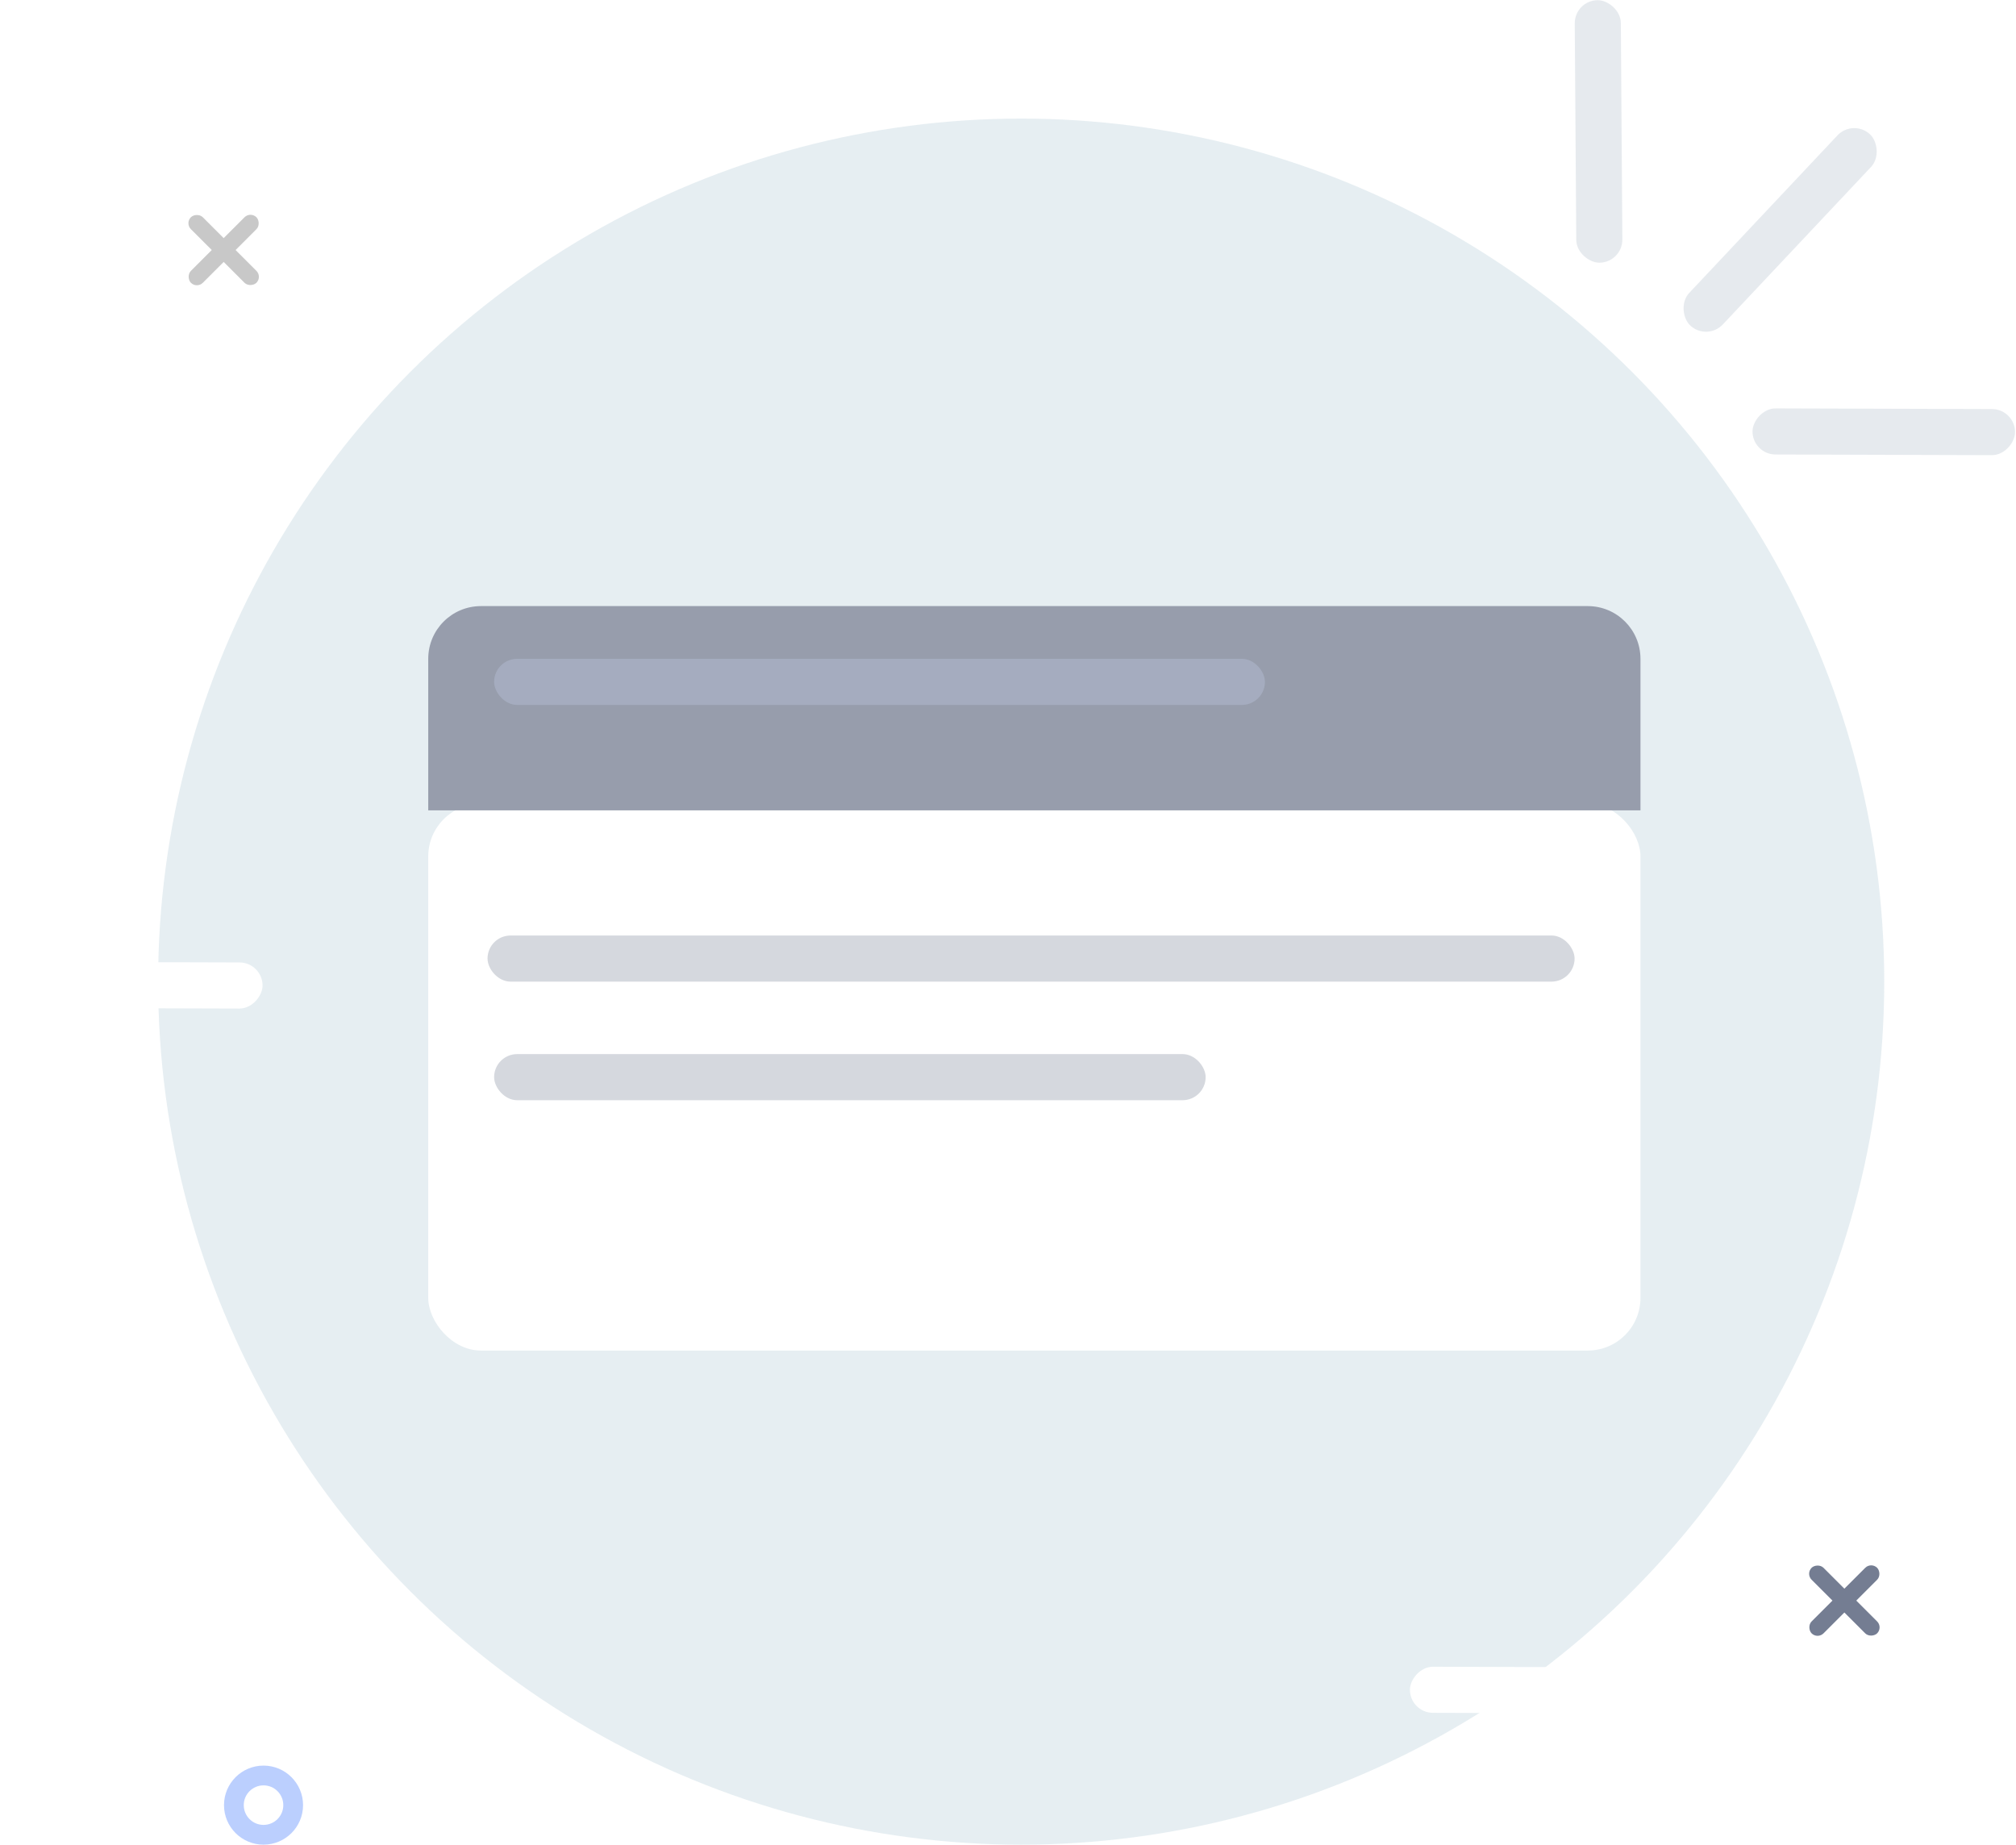 <svg width="306" height="280" viewBox="0 0 306 280" fill="none" xmlns="http://www.w3.org/2000/svg">
<circle cx="155" cy="149" r="131" fill="#E3ECF1" fill-opacity="0.9"/>
<g filter="url(#filter0_d)">
<rect x="65" y="118" width="184" height="83" rx="8" fill="white"/>
</g>
<rect x="74" y="142" width="165" height="7" rx="3.5" fill="#979DAC" fill-opacity="0.4"/>
<rect x="75" y="160" width="108" height="7" rx="3.5" fill="#979DAC" fill-opacity="0.4"/>
<rect width="39.846" height="6.996" rx="3.498" transform="matrix(0.007 1 1 -0.007 239 0.052)" fill="#CED6DE" fill-opacity="0.5"/>
<rect width="39.846" height="6.996" rx="3.498" transform="matrix(-0.685 0.728 0.728 0.685 281.301 18)" fill="#CED6DE" fill-opacity="0.5"/>
<rect width="39.846" height="6.996" rx="3.498" transform="matrix(-1 -0.003 -0.003 1 305.863 62.101)" fill="#CED6DE" fill-opacity="0.5"/>
<rect width="39.846" height="6.996" rx="3.498" transform="matrix(-1 -0.003 -0.003 1 39.863 146.101)" fill="white"/>
<rect width="39.846" height="6.996" rx="3.498" transform="matrix(-1 -0.003 -0.003 1 253.863 253.101)" fill="white"/>
<rect width="14.07" height="2.558" rx="1.279" transform="matrix(0.707 -0.707 -0.707 -0.707 275.881 248.829)" fill="#747D92"/>
<rect width="14.07" height="2.558" rx="1.279" transform="matrix(0.707 0.707 0.707 -0.707 274.07 238.88)" fill="#747D92"/>
<rect width="14.07" height="2.558" rx="1.279" transform="matrix(0.707 -0.707 -0.707 -0.707 29.881 43.829)" fill="#C8C8C8"/>
<rect width="14.07" height="2.558" rx="1.279" transform="matrix(0.707 0.707 0.707 -0.707 28.07 33.88)" fill="#C8C8C8"/>
<circle cx="40" cy="274" r="4.5" stroke="#BBCFFE" stroke-width="3"/>
<path d="M65 100C65 95.582 68.582 92 73 92H241C245.418 92 249 95.582 249 100V123H65V100Z" fill="#979DAC"/>
<rect x="75" y="100" width="117" height="7" rx="3.5" fill="#D0DEFF" fill-opacity="0.23"/>
<defs>
<filter id="filter0_d" x="45" y="102" width="224" height="123" filterUnits="userSpaceOnUse" color-interpolation-filters="sRGB">
<feFlood flood-opacity="0" result="BackgroundImageFix"/>
<feColorMatrix in="SourceAlpha" type="matrix" values="0 0 0 0 0 0 0 0 0 0 0 0 0 0 0 0 0 0 127 0"/>
<feOffset dy="4"/>
<feGaussianBlur stdDeviation="10"/>
<feColorMatrix type="matrix" values="0 0 0 0 0 0 0 0 0 0.085 0 0 0 0 0.533 0 0 0 0.05 0"/>
<feBlend mode="normal" in2="BackgroundImageFix" result="effect1_dropShadow"/>
<feBlend mode="normal" in="SourceGraphic" in2="effect1_dropShadow" result="shape"/>
</filter>
</defs>
</svg>
